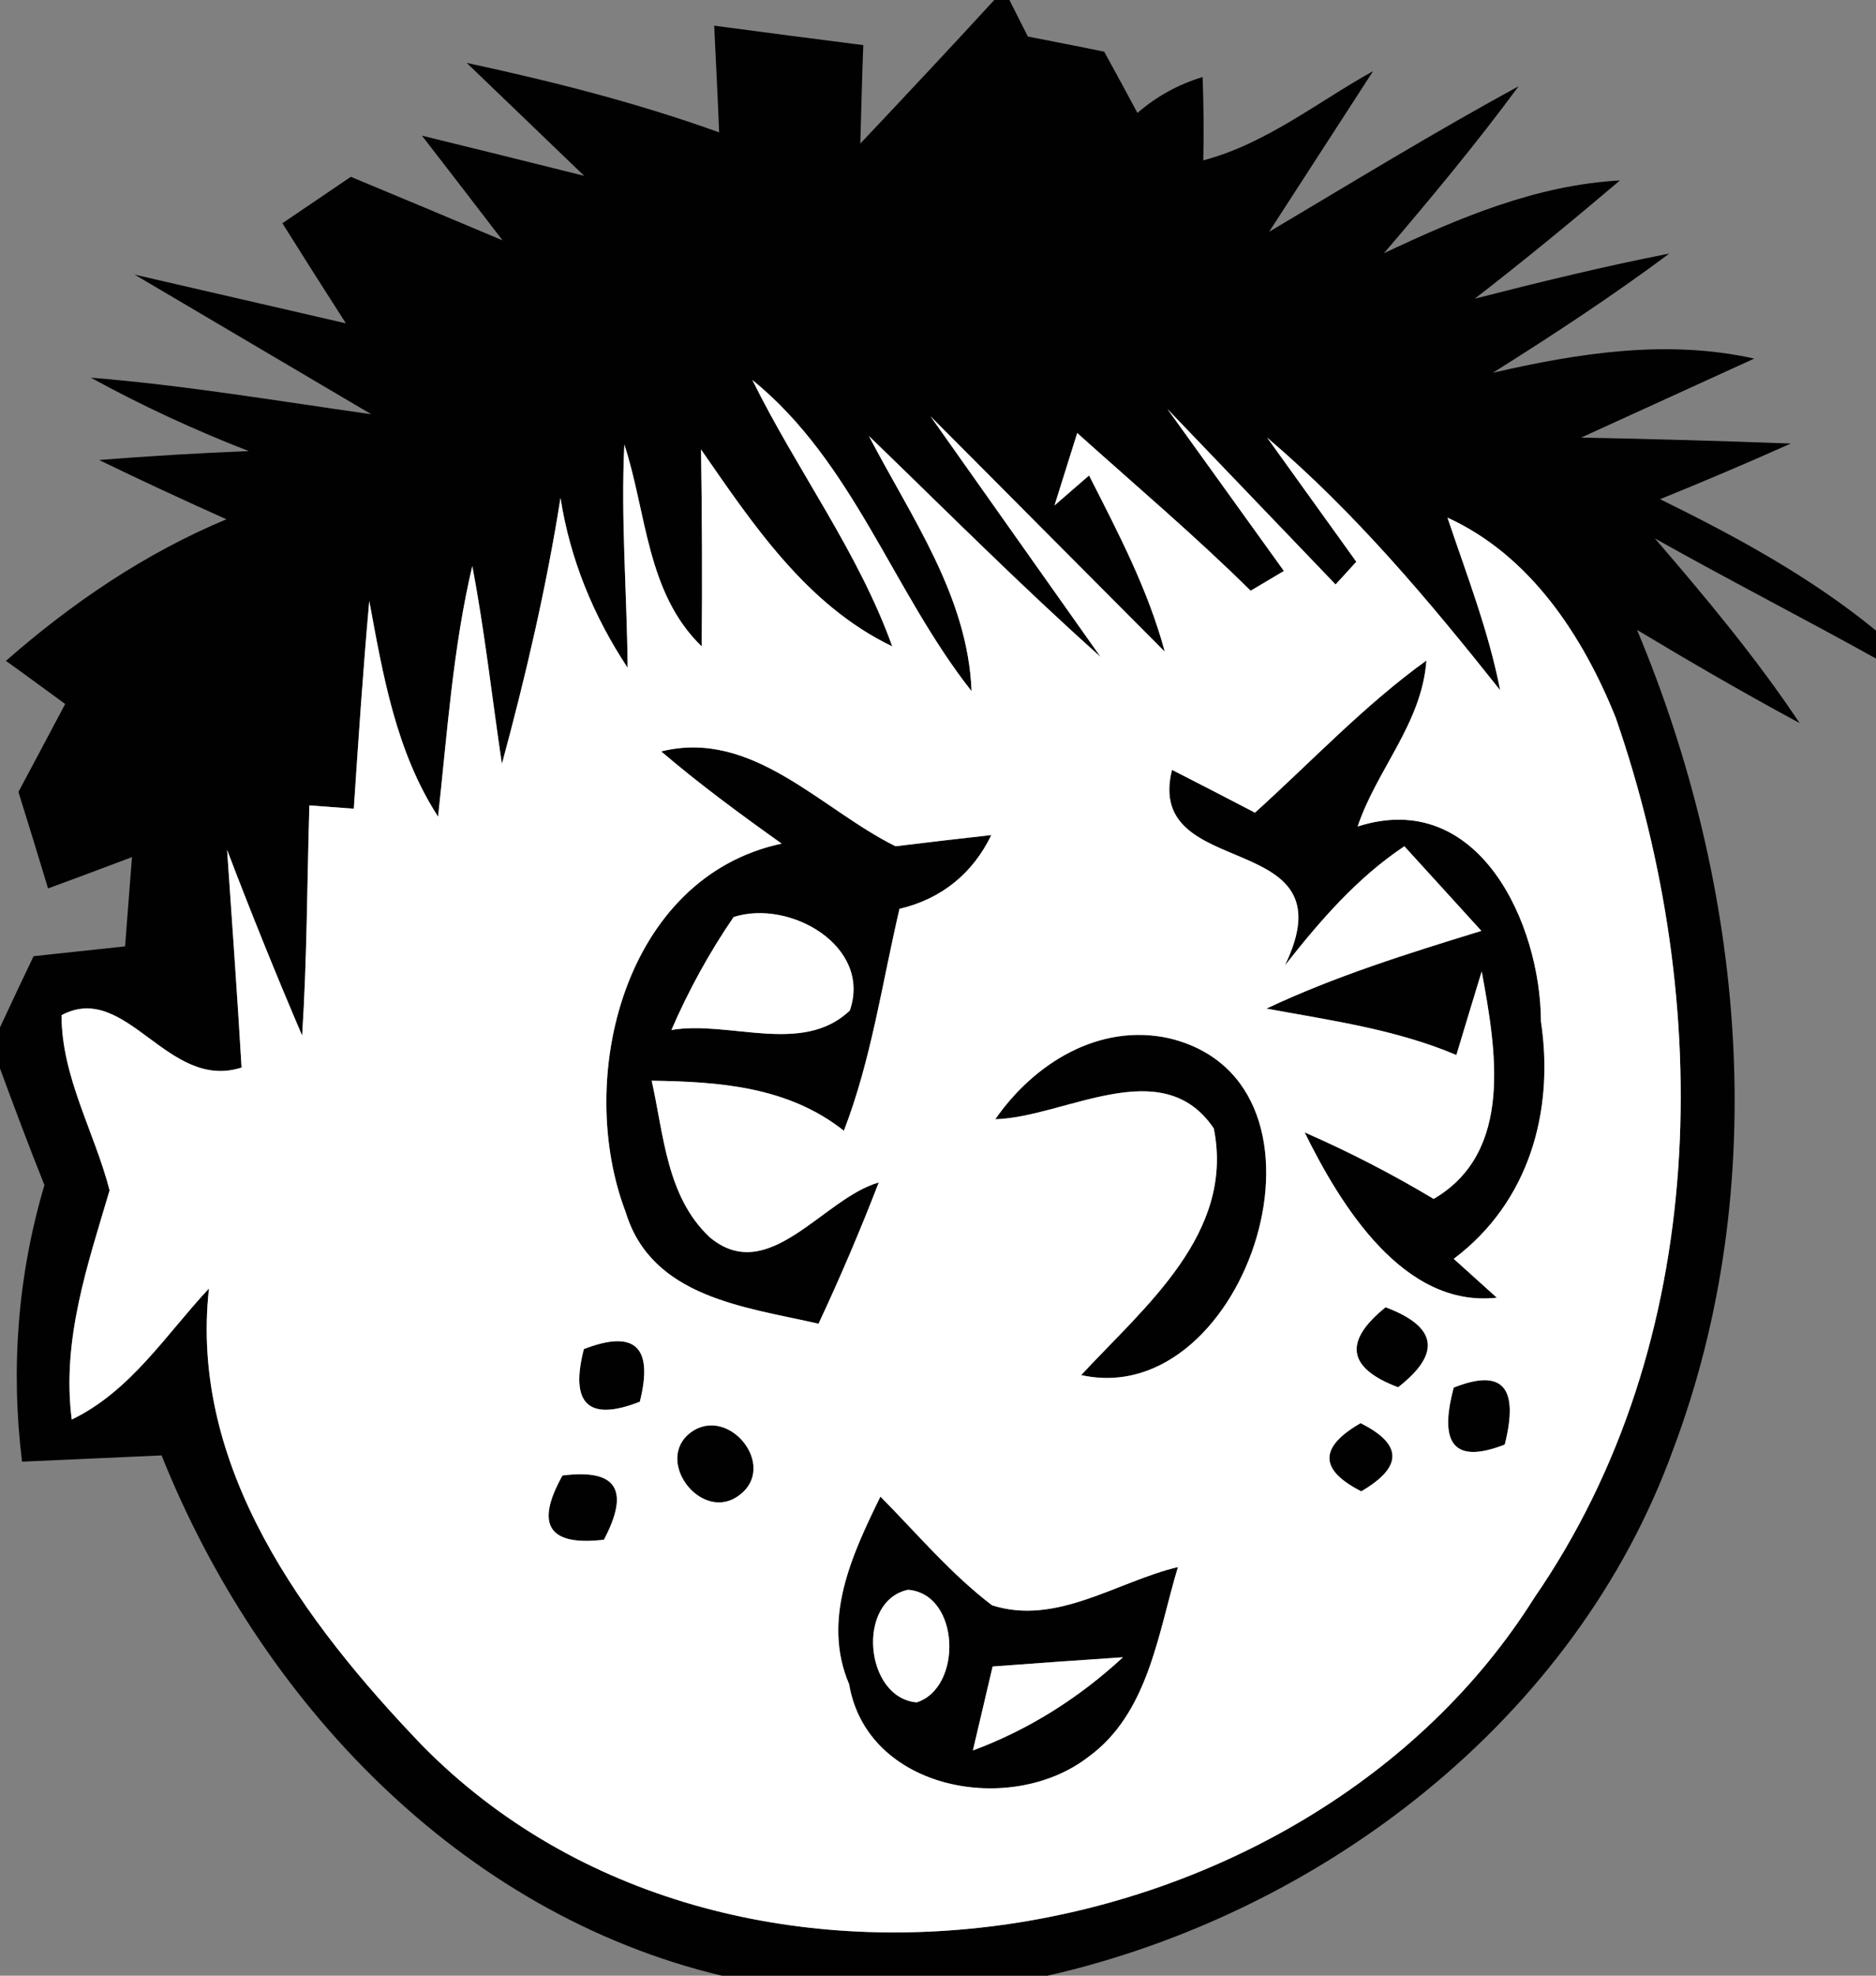 <svg height="60pt" viewBox="0 0 57 60" width="57pt" xmlns="http://www.w3.org/2000/svg"><rect x="0" y="0" width="57" height="60" fill="#808080" stroke="none"/><g fill="#010101"><path d="m30.21 0h.46c.14.28.42.83.56 1.11.77.15 1.55.3 2.32.46.34.62.68 1.24 1.01 1.86.59-.51 1.25-.87 1.98-1.09.03.84.04 1.69.02 2.53 1.9-.5 3.47-1.77 5.16-2.71-.79 1.22-2.37 3.66-3.16 4.88 2.51-1.49 5.01-3.02 7.58-4.42-1.29 1.75-2.68 3.42-4.09 5.07 2.27-1.07 4.62-2.07 7.17-2.21-1.45 1.23-2.91 2.43-4.41 3.59 1.96-.5 3.92-.98 5.91-1.37-1.73 1.29-3.53 2.47-5.36 3.62 2.61-.6 5.29-1.02 7.94-.43-1.31.6-3.95 1.8-5.26 2.4 2.12.04 4.24.1 6.37.18-1.32.59-2.64 1.15-3.97 1.69 2.3 1.13 4.57 2.36 6.56 3.99v.85c-2.23-1.24-4.5-2.4-6.72-3.65 1.55 1.8 3.08 3.63 4.4 5.61-1.67-.9-3.31-1.85-4.94-2.83 3.27 7.81 4.12 16.86 1.1 24.88-2.96 8.19-10.65 14.09-19.01 15.99h-9.9c-7.97-1.9-14.05-8.37-17.02-15.8-1.41.06-2.82.13-4.24.19-.35-2.83-.13-5.67.68-8.4-.47-1.17-.91-2.35-1.35-3.54v-1.25c.25-.54.76-1.62 1.02-2.16.69-.08 2.08-.22 2.78-.3.07-.9.14-1.8.21-2.71-.64.24-1.91.72-2.55.95-.22-.73-.67-2.2-.9-2.93.36-.67 1.07-2.01 1.42-2.67-.45-.33-1.35-.99-1.8-1.31 2.01-1.76 4.23-3.27 6.7-4.3-1.3-.58-2.59-1.18-3.87-1.8 1.51-.12 3.03-.21 4.55-.27-1.65-.64-3.25-1.38-4.8-2.23 2.86.23 5.68.71 8.52 1.11-1.8-1.06-5.39-3.18-7.19-4.24 1.6.37 4.82 1.11 6.42 1.48-.65-1.01-1.29-2.02-1.93-3.04.52-.35 1.56-1.06 2.08-1.41 1.54.64 3.07 1.28 4.61 1.93-.61-.8-1.84-2.39-2.45-3.18 1.23.3 3.7.91 4.93 1.22-.89-.86-2.68-2.57-3.57-3.43 2.6.56 5.17 1.21 7.67 2.11-.03-.81-.11-2.43-.15-3.24 1.51.2 3.02.4 4.53.59-.03.75-.07 2.24-.09 2.99 1.36-1.44 2.72-2.89 4.07-4.36m-17.94 9.23c.55.52.55.52 0 0m10.59 2.31c1.35 2.74 3.21 5.2 4.25 8.09-2.6-1.25-4.22-3.69-5.81-5.98.03 2 .04 3.99.02 5.98-1.68-1.62-1.67-4.06-2.35-6.13-.11 2.26.08 4.52.1 6.78-1.04-1.57-1.75-3.3-2.04-5.16-.43 2.73-1.06 5.42-1.78 8.08-.3-2-.52-4.02-.9-6.01-.59 2.5-.76 5.07-1.04 7.61-1.28-1.98-1.67-4.28-2.09-6.55-.19 2.1-.33 4.21-.47 6.31l-1.35-.1c-.07 2.33-.07 4.66-.22 6.99-.8-1.87-1.56-3.75-2.28-5.64.15 2.2.31 4.4.44 6.61-2.25.73-3.5-2.64-5.47-1.59 0 1.88 1 3.54 1.46 5.32-.67 2.27-1.46 4.54-1.15 6.96 1.79-.86 2.86-2.58 4.17-3.98-.61 5.43 2.9 10.15 6.47 13.87 9.33 9.5 26.92 6.48 33.8-4.48 5.35-7.76 5.48-18.05 2.47-26.73-1-2.48-2.59-4.92-5.11-6.07.58 1.73 1.25 3.44 1.6 5.24-2.17-2.73-4.41-5.4-7.08-7.67l2.71 3.77-.63.69c-1.28-1.33-3.83-4-5.11-5.33l3.54 4.92-1.01.6c-1.69-1.67-3.5-3.2-5.27-4.79l-.69 2.2c.26-.23.79-.68 1.05-.91.88 1.73 1.79 3.46 2.3 5.35-1.78-1.79-5.34-5.36-7.12-7.15 1.29 1.83 3.88 5.48 5.17 7.31-2.42-2.16-4.71-4.46-7.04-6.71 1.28 2.46 3.01 4.87 3.12 7.75-2.4-3.04-3.58-6.95-6.66-9.45z"/><path d="m38.13 24.68c1.73-1.56 3.32-3.26 5.21-4.62-.14 1.91-1.51 3.31-2.09 5.04 3.68-1.18 5.56 2.95 5.57 5.92.41 2.73-.36 5.49-2.65 7.21l1.31 1.18c-2.84.32-4.75-2.81-5.84-5.02 1.35.59 2.65 1.26 3.92 2.02 2.45-1.43 1.89-4.56 1.46-6.91-.19.63-.58 1.9-.77 2.54-1.84-.78-3.82-1.05-5.77-1.41 2.1-.99 4.32-1.68 6.53-2.36-.78-.86-1.56-1.71-2.34-2.57-1.44.96-2.57 2.27-3.63 3.62 2.05-4.23-4.29-2.49-3.43-5.94.63.32 1.89.97 2.52 1.3z"/><path d="m20.09 22.82c2.78-.69 4.85 1.76 7.12 2.88.73-.09 2.18-.26 2.91-.34-.56 1.16-1.51 1.94-2.79 2.24-.53 2.26-.85 4.56-1.69 6.74-1.69-1.34-3.78-1.49-5.84-1.52.37 1.64.45 3.52 1.76 4.75 1.79 1.51 3.45-1.18 5.14-1.66-.56 1.45-1.17 2.88-1.83 4.29-2.23-.51-5.07-.79-5.86-3.39-1.55-4.06-.05-10.17 4.74-11.19-1.25-.89-2.49-1.8-3.66-2.8m2.2 5.03c-.74 1.08-1.37 2.23-1.89 3.43 1.75-.3 3.98.78 5.42-.59.68-1.96-1.83-3.39-3.53-2.84z"/><path d="m30.24 33.99c1.18-1.7 3.16-2.93 5.28-2.46 5.61 1.34 2.38 11.35-2.67 10.23 1.93-2.08 4.67-4.3 4.03-7.49-1.57-2.33-4.52-.34-6.64-.28z"/><path d="m42.48 42.13c-1.54-.58-1.67-1.39-.38-2.43 1.57.59 1.7 1.4.38 2.43z"/><path d="m17.74 40.97c1.55-.6 2.12-.07 1.7 1.6-1.56.61-2.13.07-1.7-1.6z"/><path d="m44.17 42.14c1.48-.59 1.99-.02 1.55 1.73-1.51.59-2.02.02-1.55-1.73z"/><path d="m20.99 43.5c1.15-.84 2.66 1.03 1.47 1.91-1.14.86-2.61-1.06-1.47-1.91z"/><path d="m41.34 43.22c1.28.64 1.29 1.33.02 2.07-1.28-.65-1.29-1.34-.02-2.07z"/><path d="m17.09 44.81c1.64-.21 2.06.43 1.26 1.95-1.68.2-2.1-.45-1.26-1.95z"/><path d="m25.8 51.15c-.84-1.97.09-3.94.95-5.7 1.11 1.12 2.13 2.34 3.39 3.3 1.96.63 3.8-.72 5.65-1.16-.61 2.02-.89 4.45-2.74 5.78-2.34 1.79-6.7 1.01-7.25-2.22m1.79-2.87c-1.58.34-1.32 3.28.26 3.42 1.4-.44 1.33-3.29-.26-3.42m2.57 2.33c-.2.85-.4 1.7-.6 2.55 1.7-.63 3.23-1.6 4.56-2.83-1.32.09-2.64.18-3.96.28z"/></g><path d="m22.86 11.54c3.08 2.5 4.26 6.41 6.66 9.45-.11-2.88-1.84-5.29-3.12-7.75 2.33 2.25 4.62 4.55 7.04 6.71-1.29-1.83-3.88-5.48-5.17-7.31 1.78 1.79 5.34 5.36 7.12 7.15-.51-1.89-1.42-3.62-2.3-5.35-.26.23-.79.68-1.05.91l.69-2.2c1.77 1.59 3.58 3.12 5.27 4.79l1.01-.6-3.54-4.92c1.28 1.33 3.83 4 5.11 5.33l.63-.69-2.71-3.77c2.67 2.27 4.91 4.94 7.08 7.67-.35-1.8-1.02-3.51-1.6-5.24 2.52 1.15 4.11 3.59 5.11 6.07 3.01 8.68 2.88 18.97-2.47 26.73-6.88 10.96-24.47 13.98-33.8 4.48-3.57-3.72-7.08-8.44-6.47-13.87-1.31 1.4-2.38 3.12-4.17 3.98-.31-2.42.48-4.69 1.15-6.96-.46-1.78-1.46-3.44-1.46-5.32 1.97-1.05 3.22 2.32 5.47 1.59-.13-2.21-.29-4.41-.44-6.61.72 1.89 1.48 3.77 2.28 5.64.15-2.33.15-4.66.22-6.99l1.35.1c.14-2.1.28-4.21.47-6.31.42 2.27.81 4.57 2.09 6.55.28-2.54.45-5.11 1.04-7.61.38 1.99.6 4.01.9 6.01.72-2.66 1.35-5.35 1.78-8.08.29 1.86 1 3.59 2.04 5.16-.02-2.26-.21-4.52-.1-6.78.68 2.07.67 4.51 2.35 6.13.02-1.99.01-3.98-.02-5.98 1.59 2.29 3.21 4.73 5.81 5.98-1.04-2.89-2.9-5.35-4.25-8.09m15.27 13.14c-.63-.33-1.89-.98-2.52-1.3-.86 3.45 5.48 1.71 3.43 5.94 1.06-1.35 2.19-2.66 3.63-3.62.78.86 1.56 1.71 2.34 2.57-2.21.68-4.43 1.37-6.53 2.36 1.95.36 3.93.63 5.77 1.41.19-.64.58-1.91.77-2.54.43 2.35.99 5.48-1.46 6.91-1.27-.76-2.57-1.43-3.92-2.02 1.09 2.21 3 5.34 5.84 5.02l-1.31-1.18c2.29-1.72 3.06-4.48 2.65-7.21-.01-2.97-1.89-7.1-5.57-5.92.58-1.73 1.95-3.13 2.09-5.04-1.89 1.36-3.48 3.06-5.21 4.62m-18.04-1.86c1.17 1 2.41 1.91 3.66 2.8-4.79 1.02-6.29 7.13-4.74 11.19.79 2.6 3.63 2.88 5.86 3.39.66-1.41 1.27-2.84 1.83-4.29-1.69.48-3.35 3.17-5.14 1.66-1.31-1.23-1.39-3.11-1.76-4.75 2.06.03 4.15.18 5.84 1.52.84-2.18 1.16-4.48 1.69-6.74 1.28-.3 2.23-1.08 2.79-2.24-.73.08-2.18.25-2.91.34-2.27-1.12-4.34-3.57-7.12-2.88m10.15 11.17c2.12-.06 5.07-2.05 6.64.28.64 3.19-2.1 5.41-4.03 7.49 5.05 1.12 8.28-8.89 2.67-10.23-2.12-.47-4.1.76-5.28 2.46m12.24 8.14c1.32-1.03 1.19-1.84-.38-2.43-1.29 1.04-1.16 1.85.38 2.43m-24.74-1.16c-.43 1.67.14 2.21 1.7 1.6.42-1.67-.15-2.2-1.7-1.6m26.43 1.17c-.47 1.75.04 2.32 1.55 1.73.44-1.75-.07-2.32-1.55-1.73m-23.18 1.36c-1.14.85.33 2.77 1.47 1.91 1.19-.88-.32-2.75-1.47-1.91m20.35-.28c-1.27.73-1.26 1.42.02 2.07 1.27-.74 1.26-1.43-.02-2.07m-24.25 1.59c-.84 1.5-.42 2.15 1.26 1.95.8-1.52.38-2.16-1.26-1.95m8.71 6.34c.55 3.23 4.91 4.01 7.25 2.22 1.85-1.33 2.13-3.76 2.74-5.78-1.85.44-3.69 1.79-5.65 1.16-1.26-.96-2.28-2.18-3.39-3.3-.86 1.76-1.79 3.73-.95 5.7z" fill="#fff"/><path d="m22.29 27.85c1.7-.55 4.21.88 3.53 2.84-1.44 1.37-3.67.29-5.42.59.52-1.2 1.15-2.35 1.89-3.43z" fill="#fff"/><path d="m27.59 48.28c1.59.13 1.66 2.98.26 3.42-1.58-.14-1.84-3.08-.26-3.42z" fill="#fff"/><path d="m30.16 50.61c1.32-.1 2.64-.19 3.96-.28-1.33 1.23-2.86 2.2-4.56 2.83.2-.85.4-1.7.6-2.55z" fill="#fff"/></svg>